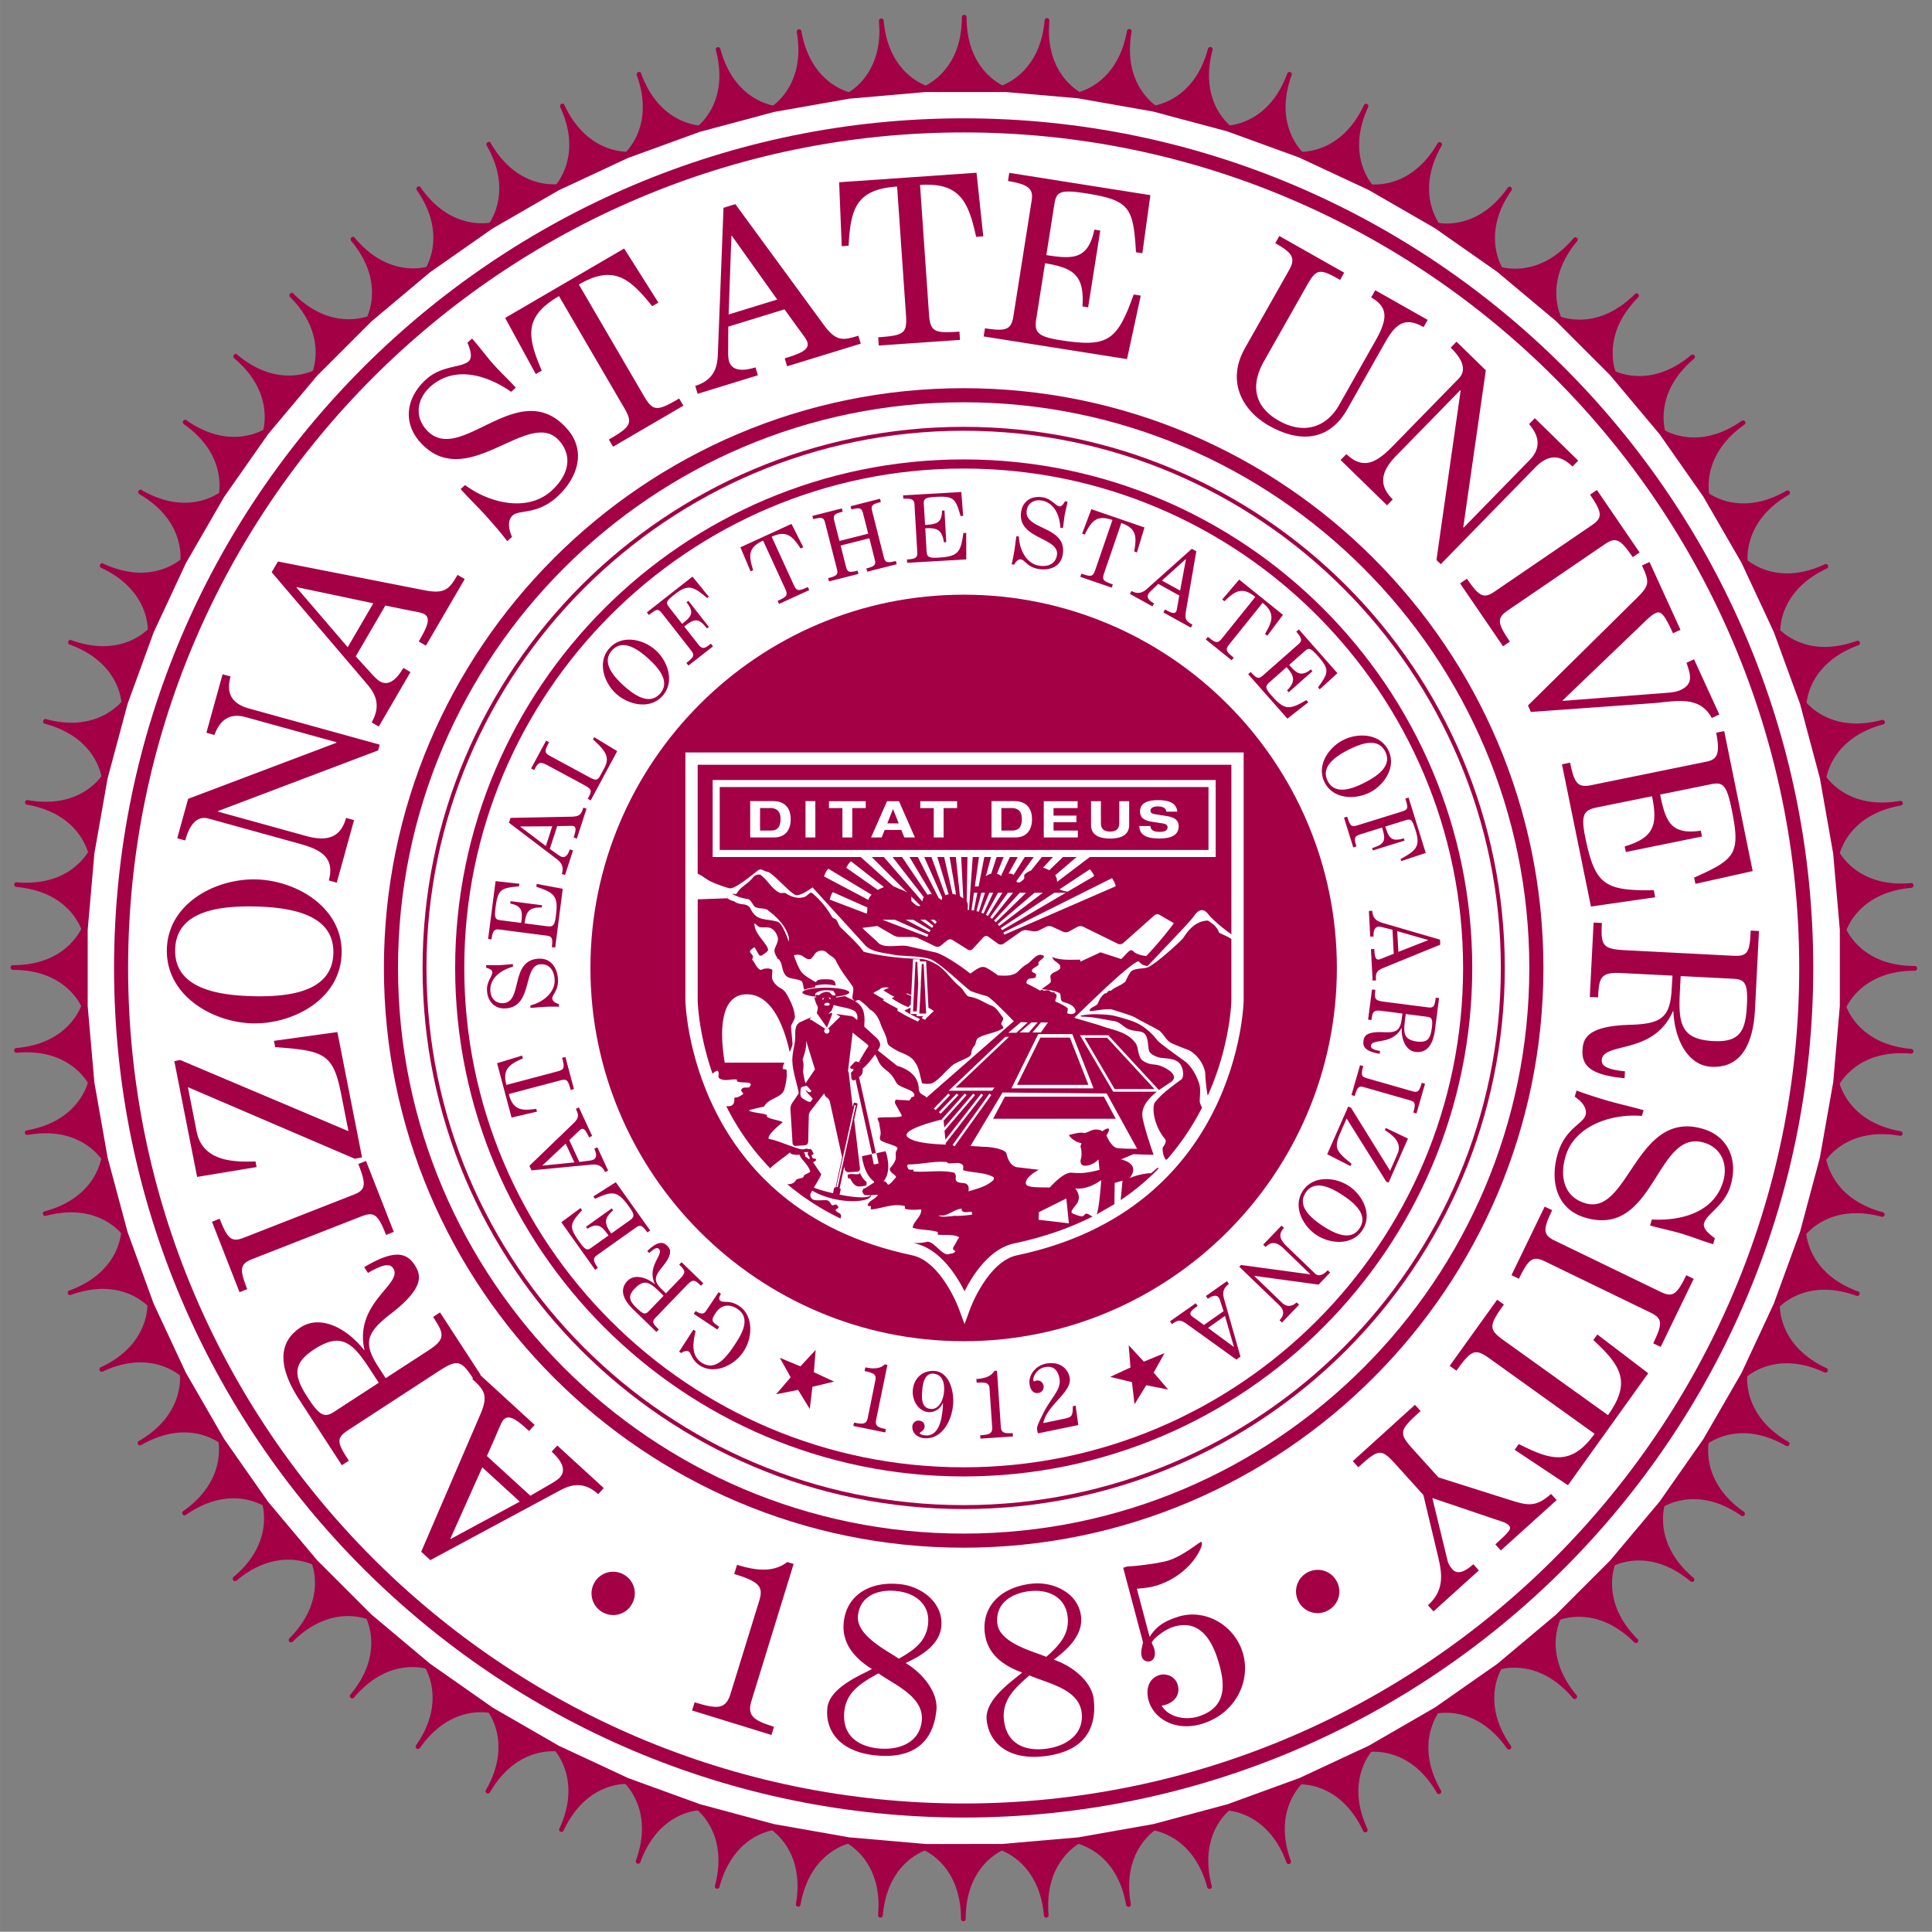 <svg xmlns="http://www.w3.org/2000/svg" height="227.97" width="228" viewBox="0 0 227.997 227.97"><rect x="0" y="0" width="227.997" height="227.97" fill="#808080" stroke="none"/><style><![CDATA[.B{fill:#a30046}.C{fill:#fff}]]></style><path d="M113.787 1.757c-.158 0-.278.125-.278.277 0 5.363-3.068 7.447-4.267 8.063-1.238-.501-4.493-2.306-4.958-7.666a.28.28 0 0 0-.3-.252c-.142.012-.255.135-.255.277v.025l.052 1.129c0 4.547-2.535 6.605-3.592 7.273-1.283-.392-4.68-1.906-5.618-7.206-.022-.148-.165-.249-.315-.221a.28.28 0 0 0-.233.272v.047a12.11 12.11 0 0 1 .195 2.117c0 3.866-2.055 5.859-2.985 6.564-1.305-.277-4.83-1.485-6.225-6.689-.037-.146-.187-.232-.338-.192-.12.031-.202.143-.202.265 0 .024 0 .047.007.072.293 1.099.42 2.091.42 2.984 0 3.346-1.673 5.211-2.445 5.907-1.328-.162-4.943-1.057-6.786-6.118-.05-.145-.115-.236-.259-.183a.25.25 0 0 0-.094.018c-.114.041-.184.146-.184.258 0 .033.009.066.019.095.51 1.409.709 2.661.709 3.754 0 2.803-1.287 4.556-1.951 5.279-1.331-.046-5.014-.62-7.292-5.506-.068-.135-.113-.221-.252-.157a.28.28 0 0 0-.115.024c-.1.047-.161.15-.161.252 0 .04.009.079.023.115.789 1.687 1.073 3.177 1.073 4.444 0 2.357-.975 3.956-1.519 4.667-1.329.069-5.05-.181-7.747-4.85-.076-.132-.106-.213-.237-.136-.046 0-.097.009-.14.037a.27.27 0 0 0-.137.237c0 .047.009.096.035.141 1.115 1.93 1.483 3.638 1.483 5.061 0 1.972-.709 3.377-1.138 4.05-1.32.185-5.048.256-8.139-4.156-.087-.124-.101-.206-.226-.116-.055 0-.109.015-.157.049-.078.055-.12.139-.12.226a.28.28 0 0 0 .052.16c1.496 2.136 1.948 4.061 1.948 5.613 0 1.636-.497 2.825-.819 3.438-1.302.3-5.002.687-8.458-3.432-.101-.119-.096-.2-.212-.1-.063 0-.127.02-.178.064-.068.055-.098.132-.098.211 0 .062.02.128.063.181 1.933 2.302 2.462 4.448 2.462 6.107 0 1.301-.319 2.263-.548 2.808-1.274.414-4.925 1.12-8.726-2.682-.107-.106-.089-.188-.198-.079-.071 0-.14.027-.194.079s-.082.127-.082.198.029.14.082.195c2.428 2.427 3.014 4.81 3.014 6.546 0 .973-.179 1.705-.327 2.167-1.23.522-4.807 1.552-8.927-1.909-.122-.097-.084-.182-.181-.065a.28.28 0 0 0-.214.1c-.044.052-.063.114-.063.178 0 .08.034.156.098.211 2.986 2.506 3.604 5.158 3.604 6.926 0 .67-.082 1.161-.164 1.52-1.178.626-4.653 1.965-9.065-1.122-.125-.085-.071-.175-.158-.05-.087 0-.176.041-.229.118-.032.049-.049.104-.049.158 0 .086.042.173.118.225 3.614 2.531 4.22 5.518 4.22 7.238 0 .355-.027.644-.058.877-1.117.727-4.466 2.365-9.13-.329-.131-.076-.061-.169-.139-.037-.095 0-.187.05-.237.139-.027.043-.038.089-.038.137 0 .097.048.189.14.242 4.322 2.497 4.862 5.908 4.862 7.453 0 .112-.009.178-.014.27-1.053.821-4.244 2.741-9.118.467-.141-.065-.055-.165-.116-.026-.107 0-.208.061-.255.16-.017.037-.025.077-.025.117 0 .104.061.204.158.252 4.848 2.26 5.455 5.911 5.509 7.267-.974.909-3.985 3.104-9.045 1.262-.146-.052-.044-.159-.097-.015-.112 0-.219.069-.259.181-.01.032-.015.062-.015.094 0 .114.07.219.182.261 5.038 1.832 5.948 5.424 6.116 6.766-.896.99-3.703 3.435-8.897 2.04-.149-.037-.034-.157-.073-.008a.28.28 0 0 0-.267.203c-.007.022-.01.052-.01.075 0 .12.082.233.204.27 5.184 1.387 6.402 4.89 6.684 6.202-.809 1.073-3.39 3.743-8.685 2.813-.029-.007-.041-.022-.053-.03 0 .008.004.008.001.023-.131 0-.249.097-.27.225-.005.015-.004.037-.004.052 0 .127.092.247.229.27 5.28.93 6.799 4.313 7.198 5.602-.707 1.125-3.048 4.02-8.411 3.555-.016 0-.017-.007-.027-.015-.14.015-.259.128-.271.263-.002.015-.003.022-.003.03 0 .143.111.263.256.278 5.345.465 7.152 3.705 7.658 4.95-.61 1.193-2.691 4.275-8.067 4.275-.156 0-.281.12-.281.278 0 .15.126.278.281.278 5.359 0 7.442 3.06 8.061 4.26-.502 1.245-2.307 4.493-7.666 4.965-.143.015-.255.135-.255.278 0 .007.006.015.006.022a.28.28 0 0 0 .296.255c5.342-.472 7.685 2.4 8.404 3.54-.39 1.275-1.899 4.68-7.2 5.618-.136.023-.233.135-.233.27 0 .015.004.03.004.045.029.15.172.255.321.225 5.286-.93 7.871 1.732 8.683 2.805-.281 1.313-1.495 4.822-6.686 6.218a.27.27 0 0 0-.207.262c0 .03.003.052.01.075.041.142.192.233.343.195 5.176-1.387 7.981 1.035 8.888 2.032-.164 1.328-1.063 4.935-6.121 6.78-.112.038-.179.142-.179.255 0 .03.003.06.016.097.051.143.211.218.352.165 5.047-1.837 8.055.338 9.04 1.252-.051 1.35-.646 5.018-5.508 7.283-.102.052-.161.15-.161.255 0 .037.01.075.029.113.063.142.229.202.368.135 4.864-2.273 8.047-.368 9.109.458l.014.285c0 1.545-.54 4.958-4.862 7.455a.27.27 0 0 0-.14.24c0 .045.012.09.039.135.076.135.245.18.377.105 4.652-2.685 7.993-1.065 9.121-.338a6.86 6.86 0 0 1 .059.893c0 1.725-.607 4.702-4.223 7.237-.073.045-.116.135-.116.225a.31.31 0 0 0 .047.157c.088.127.264.157.39.067 4.393-3.075 7.858-1.755 9.051-1.132a6.63 6.63 0 0 1 .169 1.538c0 1.77-.617 4.425-3.604 6.922-.065.06-.101.143-.101.218 0 .06.026.127.066.172.1.12.275.135.391.037 4.112-3.45 7.681-2.437 8.921-1.912a7.01 7.01 0 0 1 .332 2.183c0 1.732-.587 4.118-3.016 6.54a.3.3 0 0 0-.082.203c0 .067.029.142.082.195.106.105.283.105.391 0 3.791-3.795 7.43-3.105 8.716-2.685.23.54.554 1.507.554 2.82 0 1.657-.529 3.803-2.462 6.105-.044.052-.063.12-.063.18a.26.26 0 0 0 .096.21c.119.097.293.082.395-.03 3.445-4.11 7.131-3.735 8.446-3.435.323.608.824 1.8.824 3.442 0 1.553-.45 3.48-1.947 5.618-.036.053-.051.105-.051.157 0 .09.038.173.116.225a.28.28 0 0 0 .387-.06c3.081-4.402 6.792-4.35 8.124-4.162.428.667 1.147 2.077 1.147 4.065 0 1.417-.368 3.127-1.483 5.063-.027.045-.037.09-.037.135 0 .097.049.188.14.24a.28.28 0 0 0 .376-.098c2.69-4.665 6.4-4.92 7.736-4.853.544.705 1.523 2.31 1.523 4.673 0 1.268-.279 2.76-1.068 4.448-.017.037-.028.075-.028.12a.28.28 0 0 0 .161.247c.141.067.304.007.369-.135 2.274-4.875 5.942-5.46 7.28-5.505.659.705 1.962 2.46 1.962 5.295 0 1.088-.199 2.34-.711 3.75-.01.03-.016.06-.016.098 0 .112.068.218.184.255.143.052.301-.022.355-.157 1.83-5.048 5.43-5.955 6.765-6.12.772.683 2.452 2.55 2.452 5.91 0 .893-.12 1.89-.412 2.985-.008.03-.015.045-.015.075a.27.27 0 0 0 .21.263c.15.037.3-.045.337-.195 1.395-5.19 4.905-6.405 6.218-6.683.922.698 2.992 2.692 2.992 6.57 0 .653-.052 1.365-.187 2.115 0 .022-.008.038-.008.053 0 .135.097.247.233.27.15.03.292-.075.315-.225.938-5.28 4.312-6.802 5.603-7.2 1.05.66 3.608 2.715 3.608 7.282l-.052 1.132v.022c0 .143.112.263.255.278.15.015.285-.098.3-.255.465-5.347 3.705-7.155 4.95-7.657 1.192.607 4.275 2.685 4.275 8.07 0 .15.127.27.278.27a.27.27 0 0 0 .278-.27v-.007c0-5.363 3.068-7.448 4.268-8.062 1.245.51 4.493 2.317 4.965 7.673.007.15.142.262.292.247s.255-.135.255-.278v-.022c-.038-.39-.045-.772-.045-1.132 0-4.545 2.535-6.608 3.592-7.275 1.275.397 4.68 1.905 5.61 7.207.03.15.173.248.323.225a.28.28 0 0 0 .232-.27c0-.022 0-.037-.007-.052-.135-.757-.195-1.463-.195-2.115 0-3.87 2.07-5.865 2.993-6.57 1.305.278 4.83 1.493 6.218 6.69.045.15.195.24.345.195.12-.03.203-.142.203-.262 0-.022 0-.053-.007-.075-.292-1.095-.412-2.093-.412-2.985 0-3.345 1.665-5.212 2.438-5.91 1.327.165 4.942 1.065 6.787 6.12.045.142.21.218.352.165.113-.038.18-.142.18-.255 0-.037 0-.067-.015-.097-.518-1.41-.713-2.663-.713-3.757 0-2.805 1.29-4.553 1.958-5.28 1.328.045 5.01.623 7.29 5.505.067.142.232.202.368.135.105-.045.165-.15.165-.255 0-.037-.015-.075-.023-.112-.788-1.687-1.072-3.173-1.072-4.448 0-2.355.967-3.945 1.515-4.665 1.32-.067 5.048.18 7.748 4.853a.28.28 0 0 0 .375.097c.09-.053.143-.142.143-.24 0-.045-.015-.09-.037-.135-1.118-1.935-1.485-3.645-1.485-5.062 0-1.98.713-3.382 1.14-4.058 1.32-.18 5.047-.255 8.137 4.162.083.12.263.15.382.067.083-.052.12-.142.12-.232 0-.052-.015-.105-.045-.157-1.5-2.13-1.958-4.058-1.958-5.61a7.43 7.43 0 0 1 .825-3.442c1.305-.292 5.002-.683 8.46 3.435.097.12.27.135.39.03.067-.053.097-.127.097-.202 0-.067-.015-.127-.06-.18-1.935-2.31-2.468-4.455-2.468-6.112 0-1.305.323-2.265.548-2.812 1.282-.412 4.927-1.118 8.73 2.685.113.105.285.105.39 0 .053-.052.083-.127.083-.195 0-.075-.03-.142-.083-.195-2.43-2.43-3.015-4.815-3.015-6.547a6.93 6.93 0 0 1 .33-2.167c1.23-.525 4.808-1.552 8.933 1.905.12.097.292.083.39-.03.045-.052.06-.113.06-.18 0-.075-.03-.157-.098-.21-2.985-2.513-3.6-5.16-3.6-6.93 0-.675.083-1.163.165-1.523 1.177-.623 4.657-1.965 9.067 1.125.12.083.293.06.382-.075.038-.045.053-.097.053-.157 0-.083-.045-.172-.12-.225-3.615-2.528-4.223-5.512-4.223-7.238 0-.352.022-.645.06-.877 1.118-.727 4.462-2.37 9.127.33.135.075.3.03.382-.105.022-.045.038-.09.038-.135 0-.097-.053-.195-.142-.24-4.327-2.498-4.86-5.91-4.86-7.455 0-.112.007-.18.015-.278 1.058-.825 4.245-2.73 9.112-.458.143.068.308 0 .368-.135.022-.038.03-.083.03-.12 0-.105-.06-.203-.165-.248-4.853-2.265-5.452-5.925-5.505-7.275.983-.915 3.99-3.105 9.053-1.26.142.052.3-.023.353-.165.015-.03.015-.067.015-.097 0-.113-.067-.218-.18-.255-5.04-1.837-5.947-5.43-6.12-6.773.892-.99 3.705-3.435 8.902-2.04.15.038.3-.045.338-.195.007-.023.007-.045.007-.075 0-.12-.083-.232-.202-.262-5.183-1.388-6.405-4.898-6.683-6.21.803-1.072 3.39-3.743 8.685-2.812a.27.27 0 0 0 .322-.225v-.045c0-.127-.09-.248-.225-.27-5.28-.93-6.802-4.312-7.2-5.602.712-1.14 3.053-4.028 8.407-3.555.157.015.285-.105.3-.255v-.022c0-.143-.105-.263-.248-.278-5.347-.465-7.155-3.705-7.665-4.95.608-1.193 2.692-4.283 8.07-4.283a.27.27 0 0 0 .278-.27c0-.157-.12-.285-.278-.285-5.362 0-7.447-3.06-8.062-4.26.502-1.238 2.31-4.493 7.665-4.965.142-.015.255-.135.255-.278v-.023c-.015-.15-.135-.255-.278-.255h-.022c-5.347.472-7.687-2.408-8.407-3.547.39-1.275 1.905-4.672 7.208-5.61a.28.28 0 0 0 .225-.27c0-.015-.007-.03-.007-.052-.022-.128-.135-.225-.27-.225h-.045c-5.288.93-7.868-1.725-8.685-2.797.278-1.312 1.493-4.823 6.683-6.225a.27.27 0 0 0 .21-.263c0-.022 0-.045-.015-.067a.27.27 0 0 0-.263-.21c-.03 0-.053.008-.075.008-5.183 1.395-7.987-1.028-8.888-2.025.157-1.327 1.058-4.942 6.112-6.783.12-.043.188-.149.188-.261 0-.033-.007-.065-.015-.095-.045-.112-.15-.184-.263-.184-.038 0-.06.008-.097.017-5.04 1.839-8.048-.337-9.037-1.253.052-1.346.645-5.016 5.505-7.283.105-.047.165-.146.165-.251 0-.04-.015-.079-.03-.117-.045-.102-.143-.158-.248-.158-.045 0-.083.008-.12.024-4.868 2.27-8.048.366-9.113-.459l-.015-.283c0-1.546.54-4.954 4.868-7.453.09-.053.135-.146.135-.242 0-.045-.007-.091-.037-.136-.045-.09-.143-.139-.24-.139-.045-.002-.09.01-.135.035-4.657 2.69-7.995 1.064-9.12.335a5.71 5.71 0 0 1-.06-.889c0-1.724.607-4.709 4.215-7.238.083-.055.128-.14.128-.227 0-.055-.022-.111-.052-.16-.053-.078-.143-.117-.225-.117-.06-.001-.112.014-.165.048-4.395 3.078-7.86 1.76-9.053 1.131-.082-.359-.165-.85-.165-1.534 0-1.768.615-4.421 3.6-6.927.067-.055.097-.136.097-.215 0-.063-.022-.125-.06-.177-.053-.065-.135-.1-.218-.1a.26.26 0 0 0-.173.063c-4.11 3.451-7.68 2.442-8.925 1.919-.15-.46-.33-1.201-.33-2.185 0-1.735.585-4.117 3.015-6.547.053-.055.083-.123.083-.196a.29.29 0 0 0-.083-.197.3.3 0 0 0-.202-.08c-.067 0-.143.028-.187.08-3.795 3.793-7.44 3.101-8.722 2.689-.233-.544-.555-1.514-.555-2.825 0-1.658.532-3.804 2.468-6.108.037-.052.067-.115.067-.178 0-.079-.038-.159-.105-.214-.053-.041-.113-.064-.18-.064-.083-.001-.157.035-.21.1-3.45 4.109-7.132 3.737-8.453 3.438-.322-.61-.825-1.805-.825-3.452 0-1.552.45-3.477 1.95-5.615.03-.047.053-.103.053-.16 0-.088-.045-.172-.12-.227-.045-.032-.105-.05-.157-.05-.09.001-.173.043-.225.121-3.083 4.403-6.802 4.344-8.13 4.159-.428-.668-1.148-2.08-1.148-4.065 0-1.422.375-3.13 1.485-5.062a.3.3 0 0 0 .038-.137c0-.098-.045-.191-.142-.242-.038-.024-.09-.036-.135-.036-.097 0-.187.049-.24.137-2.685 4.659-6.398 4.922-7.74 4.853-.54-.708-1.523-2.312-1.523-4.677 0-1.271.285-2.757 1.073-4.443.015-.038.022-.08.022-.118a.28.28 0 0 0-.157-.25c-.037-.017-.083-.028-.12-.028-.105-.002-.203.058-.248.16-2.273 4.867-5.932 5.457-7.282 5.508-.653-.709-1.965-2.459-1.965-5.291 0-1.097.203-2.348.713-3.756.015-.031.015-.063.015-.094 0-.114-.067-.221-.18-.261a.28.28 0 0 0-.097-.018c-.112 0-.218.07-.255.182-1.838 5.043-5.437 5.953-6.773 6.122-.772-.686-2.46-2.552-2.46-5.92 0-.893.127-1.885.42-2.984.007-.023.007-.047.007-.072 0-.123-.083-.234-.203-.267-.15-.039-.3.047-.345.196-1.387 5.187-4.89 6.404-6.21 6.687-.915-.695-3-2.69-3-6.576a12.07 12.07 0 0 1 .195-2.115v-.05c0-.131-.09-.248-.225-.271-.15-.027-.292.075-.323.224-.93 5.285-4.312 6.804-5.602 7.201-1.05-.661-3.608-2.719-3.608-7.285l.052-1.126v-.025c0-.144-.113-.263-.255-.275-.15-.015-.285.099-.3.252-.472 5.403-3.773 7.193-4.995 7.68-1.222-.643-4.215-2.738-4.215-8.039a.28.28 0 0 0-.278-.277z" class="B"/><path d="M118.721 10.862l8.475.739 8.88 1.563 8.745 2.339 8.453 3.072 8.227 3.836 7.83 4.517 7.35 5.147 6.96 5.833 6.368 6.369 5.828 6.947 5.167 7.376 4.515 7.815 3.817 8.181 3.09 8.474 2.34 8.76 1.567 8.88.788 9.007v9.015l-.78 8.97-1.575 8.917-2.333 8.722-3.105 8.512-3.802 8.16-4.507 7.808-5.175 7.395-5.827 6.938-6.382 6.382-6.915 5.805-7.365 5.153-7.815 4.515-8.182 3.817-8.498 3.097-8.737 2.34-8.865 1.567-9.007.78-9 .007-9.038-.787-8.895-1.567-8.7-2.34-8.483-3.082-8.198-3.825-7.769-4.478-7.425-5.205-6.936-5.82-6.381-6.382-5.789-6.9-5.178-7.395-4.526-7.837-3.803-8.153-3.077-8.453-2.353-8.775-1.563-8.865-.79-9.022v-8.978l.79-9.037 1.557-8.843 2.362-8.805 3.071-8.432 3.83-8.213 4.478-7.756 5.2-7.427 5.774-6.884 6.412-6.412 6.926-5.811 7.365-5.156 7.827-4.52 8.159-3.808 8.477-3.086 8.798-2.356 8.835-1.558 9-.786h9.51z" class="C"/><path d="M113.719 13.964c-55.282 0-100.26 44.98-100.26 100.26-.001 55.29 44.977 100.268 100.26 100.268 55.29 0 100.267-44.978 100.267-100.268 0-55.281-44.977-100.26-100.267-100.26z" class="B"/><path d="M113.719 15.628c54.375 0 98.61 44.234 98.61 98.595 0 54.375-44.235 98.61-98.61 98.61-54.364 0-98.602-44.235-98.602-98.61.003-54.363 44.239-98.595 98.602-98.595z" class="C"/><path d="M113.719 45.812c-37.72 0-68.415 30.692-68.415 68.412 0 37.732 30.694 68.423 68.415 68.423 37.733 0 68.422-30.69 68.422-68.423 0-37.72-30.69-68.412-68.422-68.412z" class="B"/><path d="M113.719 47.474c36.818 0 66.758 29.948 66.758 66.751 0 36.81-29.94 66.758-66.757 66.758-36.802 0-66.751-29.948-66.751-66.757 0-36.802 29.948-66.751 66.751-66.751z" class="C"/><path d="M113.719 50.372c-35.205 0-63.853 28.647-63.853 63.852 0 35.213 28.649 63.863 63.854 63.863 35.213 0 63.863-28.65 63.863-63.863 0-35.205-28.65-63.852-63.863-63.852z" class="B"/><path d="M113.719 50.834c34.958 0 63.398 28.441 63.398 63.391 0 34.958-28.44 63.398-63.398 63.398-34.95 0-63.391-28.44-63.391-63.398 0-34.95 28.441-63.391 63.391-63.391z" class="C"/><path d="M113.719 54.216c-33.09 0-60.007 26.926-60.007 60.008 0 33.098 26.924 60.015 60.007 60.015 33.098 0 60.023-26.917 60.023-60.015 0-33.082-26.925-60.008-60.023-60.008z" class="B"/><path d="M113.719 55.295c32.498 0 58.943 26.44 58.943 58.93 0 32.505-26.445 58.935-58.943 58.935s-58.93-26.43-58.93-58.935c0-32.49 26.433-58.93 58.93-58.93z" class="C"/><path d="M113.726 70.18c24.285 0 44.04 19.76 44.04 44.045 0 24.292-19.755 44.055-44.04 44.055-24.292 0-44.05-19.762-44.05-44.055 0-24.285 19.758-44.044 44.051-44.044z" class="B"/><path d="M80.884 88.802v29.272c.008.248.547 24.555 26.76 30.067 3.427.728 5.483 6.218 5.498 6.27l.683 1.852.683-1.852c.015-.053 2.07-5.543 5.505-6.27 26.205-5.512 26.753-29.82 26.753-30.06v-29.28h-65.88z" class="C"/><path d="M82.332 90.249h62.985v20.018c-.787-.562-2.16-1.65-2.738-2.392-.72-.915-1.328-.308-1.732.308-.12.172-.608.72-1.245 1.41l-4.163 4.403s-.615 0-1.02-.51c-.225-.278-2.43 1.672-4.403 3.518l-3.142 3.007-.06.022c0 .06.015.097.09.12l2.828.833c1.567.6 3.188.69 4.252 2.078.285.36.285.9.42 1.328.105.315.195.615.48.795 1.042.66 1.29.225 2.392.735 0 0 2.235.983.773 1.86l-1.282.855-5.978-6.465h-3.337l3.915 6.66h5.16c-2.047 1.635-1.778 2.73-1.597 3.51.255 1.11.765 2.663 1.208 3.945l-2.392-.075-1.463.615c0 .007 2.385.427 1.035 2.197 1.387-.578 2.542-.578 2.542-.578l.788-.675.052.157c-1.342 1.373-2.827 2.602-4.447 3.697l.217-2.295-.922.27-.037 2.505.03-.015-2.137 1.23c.323-.585.555-4.065.555-4.065s-1.5 1.2-3.083.99c0 0 .915.945.105 1.942-.817.998-.66.945.3 1.275.975.33.48-.6 1.328-.075.165.097.262.15.337.172-2.76 1.395-5.835 2.453-9.232 3.172-2.94.615-4.92 3.735-5.888 5.655-.967-1.92-2.948-5.04-5.888-5.655-.045-.015-.09-.023-.135-.038.547.015 1.072-.022 1.56-.135.817-.195 1.852 1.748 2.67 1.44.105-.105.203 0 .413-.105.817-.405-.352-.15.157-.87.203-.3.308-.607.608-1.012-.81-.413-1.627-.203-2.542-.308v-.308c-.922-.307-2.04-.203-2.963-.51.105-.818 1.02-1.222 1.02-2.145-.607 0-1.32.105-1.935-.097v-.308c-1.433-.382-2.692.308-4.02.39-.007-.127 0-.262 0-.39-.135.03-.375-.037-.375-.105.105-.45.623-.623.968-.937.067-.105.203-.135.24-.27-.27-.023-.547.007-.825.023v.09c-.12.54-2.032.855-4.215.39-1.095-.233-2.055-.623-2.715-1.02l-.172.3c-.142.345.067.728.412.803.487.097.975 0 1.455.03.352.038.45.382.66.623l.45-.127c.045.023.345.27.278.405-.105.105-.382.142-.307.315.135.24.547.277.623.555.022.127-.023.255-.053.39a29.61 29.61 0 0 1-6.3-4.058c.285.038.547-.045.75-.157.135-.075.21-.203.278-.3.203-.315.953-.105.953-.578.233-.172.51-.248.742-.413-.068-.442-.608-1.087-.645-1.125-.375-.442-.398-.412-.638-.922-.135.097-1.17.03-1.102-.278-.068.172-2.205 1.627-2.31 1.898 0 .007.052.075.068.105-2.1-2.138-3.87-4.613-5.288-7.433.593.06 1.02-.067.953-.998.412 0 .72-.203 1.02-.405.105-.21-.278-.33-.203-.517.21-.51.915-.097 1.02-.405.51-.713-1.02-.308-1.53-.615v-.203c-.713-.097-1.53.307-2.138-.203-.105-.097.097-.608-.112-.818-.143-.045-.405.12-.623.345-1.68-4.815-1.755-8.61-1.755-8.655v-11.933l3.51-.127.075-.353c-.015.15-.03.285-.075.353.48.36.727.315.727.315.915.713 1.567.03 2.07 1.05.69 1.365 1.83 1.02 3.105 1.403.457.142.907 1.177 1.35 2.363.015-.278.015-.555-.097-.818-.383-1.147-1.312-2.078-2.31-2.842-.383-.39-1.073-.158-1.613-.465-.307-.308-.457-.847-.847-.922a4.71 4.71 0 0 1-1.845-.615c.233 0 .532.075.532 0 .54-.922 1.388-1.155 2.003-2.002.233-.232.698-.382.93-.15.765.615 1.23 1.537 2.07 1.995.233.158.54 0 .772.083.69.458 1.463.69 2.235.458.307-.075.69-.69.922-.458.922.772 1.687 1.688 2.31 2.767.075.157.3.233.472.315.218.225.292.615.525.915.998 1.005 1.995 1.845 2.767 2.925 2.153.54 4.388.772 6.615.847.623 0 1.237.232 1.778.54 1.23.615 1.845 1.845 3 2.767.458.39.69 1.155 1.147 1.155 1.005.158 1.778.773 2.618 1.08.54.232.847.84 1.23 1.305.233.307-.15.54-.15.847.075.15.308.382.233.465-.922.615-2.002.615-2.925 1.147-.382.233-.233.772-.54 1.005a1.51 1.51 0 0 0-.307.922c-.075.075-.158.233-.158.233-.84.54-1.763.69-2.385 1.38-.615.54-1.148 1.237-1.845 1.695-.308.232-.84.232-1.305.157-.15 0-.158-.157-.158-.233-.233-.772-.307-1.62-.765-2.235-.308-.54-.847-.84-1.388-1.072-.615-.233-1.155-.54-1.687-.93-.158-.15-.233-.382-.233-.533-.157-.847-.623-1.462-.847-2.235-.233-.54-.465-.998-1.005-1.387-.308-.15-.458-.458-.69-.615-.233-.225-.54-.458-.773-.615-.142 0-.225.007-.465.157 1.245.713 1.125 1.913 1.073 2.985l1.282 1.177s.802.593.54 1.215c-.03.09-.112.233-.225.413l2.295 1.83s2.483.555 2.542 2.685c.023.788.84.75.893 1.073l10.32-9.03s-2.752-2.858-3.158-2.955c-.382-.097-1.312-.375-1.853-.578-.51-.203-3.66-3.398-4.882-3.803-1.222-.412-3.262-.307-4.282-.51-1.012-.21-2.648-.308-3.36-1.125l-6.218-6.825s-1.328 1.013-1.935.915c-.615-.105-2.76-2.655-3.367-2.752-.615-.105-.713-.51-1.222-.105-.51.413-2.76 2.25-3.27 2.04-.008 0-.023.007-.03.007-.068-.015-1.8-.525-2.55-1.005-.615-.398-.87-.608-1.177-.698V90.249z" class="B"/><path d="M84.102 92.049v9.09h17.468l3.87 3.472c.052.015.105.023.158.045.48.24 1.02.397 1.47.675l-4.192-4.192h1.425l4.552 5.25c.023-.165.045-.337.142-.472l.03-.03-3.69-4.748h1.118l3.007 4.455c.158-.06.323-.083.502-.06l-2.632-4.395h.983l2.453 4.83a2.05 2.05 0 0 0 .405.255.33.33 0 0 1 .03-.27l-2.13-4.815h.847l1.65 4.515.165-.067c.068-.023.142-.03.217-.045l-1.335-4.403h.802l.998 4.373c.143.007.278.03.413.06l-.765-4.433h.735l.488 4.627c.03.015.06.022.083.045.105.083.203.15.308.218l-.248-4.89h.743l-.09 5.235a1.14 1.14 0 0 1 .112.255c.053.262 0 .487 0 .75.053 0 .097.007.15.015l.45-6.255h.735l-.487 3.48c.142-.015.292 0 .443 0l.675-3.48h.788l-.608 2.28.15-.113a1.38 1.38 0 0 1 .48-.195l.645-1.972h.825l-.795 1.988a.27.27 0 0 1 .083.015c.142.06.315.127.39.262l1.057-2.265h.93l-1.087 1.965c.015 0 .015-.007.022-.007.217-.03.405.03.578.15l1.313-2.108h1.058l-2.047 2.843c.03.06.067.113.135.142.285.127.533-.203.735-.368.127-.12 0-.375.083-.533.217-.232.495-.375.788-.502l1.275-1.583h1.297l-1.17 1.267a1.57 1.57 0 0 1 .158.038 3.61 3.61 0 0 1 .578.263l1.62-1.568h1.613l-2.528 2.153c.165.24.21.502.225.78l3.855-2.932h14.858v-9.09H84.102z" class="C"/><path d="M84.934 92.882v7.424h57.682v-7.424H84.934z" class="B"/><path d="M136.66 94.427c-1.343 0-2.123.391-2.123 1.343 0 .877.719 1.102 1.462 1.214l1.058.166c.465.067.728.158.728.488 0 .375-.368.532-.916.532-.502 0-1.087-.097-1.102-.69h-1.312c.015 1.343 1.372 1.471 2.414 1.471 1.688 0 2.228-.637 2.228-1.44 0-.78-.592-1.072-1.38-1.2l-1.455-.233c-.3-.045-.495-.173-.495-.406 0-.293.314-.502.801-.502.465 0 .999.06 1.074.615h1.289c-.083-1.207-1.387-1.358-2.272-1.358zm-48.128.113v4.291h2.776c1.343 0 2.002-.847 2.002-2.137s-.638-2.153-2.108-2.153h-2.67zm6.526 0v4.291h1.162v-4.291h-1.162zm21.953 0v4.291h2.774c1.342 0 2.002-.847 2.002-2.137s-.638-2.153-2.108-2.153h-2.669zm-19.185.008v.817h1.589v3.466h1.163v-3.466h1.589v-.817h-4.342zm6.855 0l-1.884 4.283h1.252l.353-.885h1.964l.353.885h1.252l-1.882-4.283h-1.409zm3.921 0v.817h1.591v3.466h1.162v-3.466h1.591v-.817h-4.343zm14.573 0v4.283h4.021v-.817h-2.865v-.983h2.7v-.779h-2.7v-.886h2.842v-.817h-3.998zm5.58 0v2.745c0 .487.052 1.666 2.25 1.666 2.19 0 2.25-1.178 2.25-1.666v-2.745h-1.169v2.461c0 .42-.016 1.125-1.081 1.125-1.072 0-1.087-.705-1.087-1.125v-2.461h-1.163zm-39.059.81h1.185c.892 0 1.23.496 1.23 1.291 0 .907-.345 1.365-1.118 1.365h-1.298v-2.656zm28.477 0h1.185c.892 0 1.23.496 1.23 1.291 0 .907-.353 1.365-1.125 1.365h-1.291v-2.656zm-12.787.113l.675 1.702h-1.351l.675-1.702zm-4.942 6.18c-.232.083-.577.757-.577.757l3.727 2.618c.233-.135.473-.247.721-.337l-3.87-3.038zm-2.678.877c-.24.113-.524.899-.524.899l5.241 2.776c.052-.18.136-.352.271-.51.03-.045.074-.068.104-.105l-5.092-3.06zm30.854.053l-3.584 2.37c.285.158.622.224.959.277l3.105-1.822c.015-.248-.48-.825-.48-.825zm2.61 1.05l-12.832 6.419c.045.083.083.172.12.255l13.132-5.707c.045-.263-.42-.967-.42-.967zm-32.932 1.657c-.202.127-.375.877-.375.877l4.327 1.651c.022-.015.045-.03.06-.045.038-.218.045-.45.053-.675l-4.065-1.808zm16.635.067l-.286 2.063c.097.007.188.023.286.038l.404-2.101h-.404zm.877 0l-.577 2.175.188.038c.03.007.059.022.089.029l.728-2.243h-.428zm.938 0l-.945 2.348.262.113 1.14-2.461h-.457zm1.027 0l-1.433 2.596c.09.045.165.097.248.142l1.704-2.738h-.519zm1.17 0l-2.099 2.911.231.171 2.476-3.082h-.608zm1.403 0l-3.031 3.286.202.195 3.57-3.48h-.741zm1.739 0l-4.356 3.713c.068.067.12.142.18.217l5.152-3.93h-.976zm2.341 0l-6.33 4.185c.052.075.097.158.149.24l7.529-4.425h-1.349zm-16.882.45c.03.21-.06.466.075.601.278.217.6.653.983.488.007 0 .014 0 .022-.007l-1.08-1.081zm28.972 2.093c-.105.007-.209.053-.284.12l-3.683 3.277c-.15.135-.42.173-.608.091l-4.125-2.026c-.187-.09-.481-.083-.661.015l-1.034.563c-.172.097-.473.113-.653.023l-1.32-.608a.89.89 0 0 0-.667.007l-.87.435c-.18.09-.495.135-.69.105l-.757-.127c-.195-.037-.496.03-.661.142l-2.101 1.471c-.165.113-.434.113-.599 0l-1.185-.855c-.165-.113-.413-.09-.548.06l-1.289 1.402a.46.46 0 0 1-.555.083l-1.831-1.156a.55.55 0 0 0-.592.038l-.81.659c-.158.127-.435.157-.615.067l-1.988-.952c-.18-.09-.495-.157-.697-.157h-1.56a1.55 1.55 0 0 1-.683-.187l-1.919-1.11-1.771.226c.48.517 1.612 1.455 1.822 1.695.712.818 2.491.247 3.511.45l3.33.757c.84.217 2.692 1.388 4.072 2.483.007 0 .023-.016.038-.016.547-.345 1.177-.967 1.792-.69.532.262.998.6 1.463.93.765.038 1.515.105 2.197-.322.413-.405.824-.817 1.229-1.02.615-.412 1.133-1.336 1.846-1.028.412.202-.202.414-.51.826v.299c-.203.202-.511.309-.721.519-.3.51.616.307.413.825 0 .3-.51.203-.825.3-.315.135-.353.561-.173.606.33.142.944.473 1.522.803.03-.045.083-.082.12-.127l.322.113c.203 0 .413-.105.615 0 .202.202.405.202.615.202 0 .105.105.209.202.209.203.308-.308.818 0 .923.51.203.923.413 1.336.721.105.203-.105.615 0 .615.307.203 1.124.104.921-.413-.203-.51-.72-.72-1.44-.923-.405-.105-.202-.922-.404-1.027-.577-.33-1.358-.398-2.115-.473.3-.277.765-.532 1.05-.817.098-.21-.105-.615 0-.817.203-.413.817-.412 1.125-.825v-.308c-.203-.412-.818-.509-.923-1.027 1.028.412 2.153.306 3.286.306 0 .067-.001.158.022.233l2.37-1.102 2.452.794c.84-.81 1.05-1.289 1.433-.907.465.465 1.522.555 1.522.555s1.762-1.837 3.255-3.877l-1.709-.998a.54.54 0 0 0-.308-.053zm-32.378.645l5.295 2.017.113-.27-3.945-1.748h-1.463zm2.752 0l2.791 1.471a2.09 2.09 0 0 1 .135-.255l-2.039-1.216h-.886zm1.726 0l1.373.952.166-.231-.93-.721h-.608zm1.192 0l.548.488.195-.209-.286-.278h-.457zm.908 0l.059.06c.023-.015.046-.045.069-.06h-.127zm-21.698.442c.037 1.14 1.012 1.868 1.529 2.798.068.142.136.382.031.45-.173.21-.421.316-.661.526a.44.44 0 0 1-.277 0c-.24-.278-.345-.593-.555-.901-.03-.038-.099-.074-.136-.037-.21.172-.554.382-.412.584.135.21.375.352.308.592-.03.105-.105.211-.067.278.345.383.45.862.863 1.14.18.105.315-.03.45-.067.345-.075.734-.105 1.042.105.037.413-.135.9.067 1.245.21.412.555.728.938.938.652.308.863 1.072 1.208 1.657l.209.555c.142.345.203.728.248 1.11.067.277-.487.968-.457 1.245l.173 1.904c.023.232-.136.623-.331 1.036-.69-3.15-2.16-6.803-5.055-6.803-3.292 0-3.171 4.725-2.609 8.063h7.042c-.203.45-.3.787-.053.787.105-.037.316.031.316.136.067.765-.068 1.492-.278 2.257-.278.968-1.905 1.034-2.355 1.972-.037.068-1.836.413-1.799.48.172.315 2.286.344 2.114.659-.172.345 2.145.593 1.8.795-.525.412-1.905 1.597-1.56 1.942.592-.038 3.39 1.245 3.983 1.207.105 0 .21-.037.315-.067.165-.038.345.068.48.031.3-.045.353.382.495.57l-.286.202c.067.097.104.173.149.286.09.097.511.022.406.262-.023.06-.224.188-.337.248l.945 1.387c.045.09-.473.968-.855 1.598.6.24 1.38.457 2.257.659l.12-.577c.022-.075.098-.12.173-.105h.015l.765-3.562-1.44-6.539c-.045-.203-.202-.427-.344-.502-.15-.075-.294-.3-.331-.502l-1.537 1.979a1.04 1.04 0 0 0-.278.615l-.075 3.135a.42.42 0 0 1-.382.398l-1.072.082c-.203.015-.375-.134-.39-.337l-.248-4.014c-.015-.203.068-.501.18-.674l.794-1.17c-.015-.053-.015-.113-.015-.166-.255-1.29-.705-2.474-.735-3.727-.023-1.028.391-2.01.338-3.045 0-.3 0-.66.142-1.012a1 1 0 0 1 .457-.473l1.245-.562-.022.083-.127.089.097.06-.022.12.105-.067 1.68 1.072c-.082.06-.136.143-.136.248 0 .173.143.315.308.315.173 0 .315-.142.315-.315 0-.12-.074-.217-.171-.27l1.44-1.411-.495-.322 1.56.226a1.03 1.03 0 0 1 .623.217l.308.277c.053-.255.104-.509-.144-.907-.292-.48-1.973-.63-2.618-.877l-.224.63-.338.344c-.127.128.211-.006.338-.059.015.03.037.052.029.089-.007.015-.014.037-.037.067l.051.022-.621 1.576-1.163-1.666-.038.029c.045-.315.218-.705.06-.952-.172-.27-.292-.69-.337-.983l.217.031.009-.098c-1.125-.112-1.644-.337-1.644-.51 0-.262 1.141-.555 2.769-.555s2.767.293 2.767.555c0 .165-.495.39-1.567.502l.007.098c.202-.023.623-.075.998-.173l1.169.563c-.052-.067-.119-.173-.217-.173-.083-.54.232-1.154 0-1.537-.698-1.005-1.462-1.929-2.002-3.083-.232-.382-.69-.539-.998-.847-.233-.3-.772-.383-1.154-.151-.315.15-.466.616-.773.848-.457.15-.765-.232-1.08-.39-.24-.12-.623-.136-.93-.031.33.907.66 1.71.983 2.063.293.33.9.713 1.627 1.11.127-.292.45-.344 1.125-.344.96 0 1.177.127 1.192.757-1.358-.345-2.385 0-2.385 0l-.053.209c-.517.06-.982.149-1.26.277-.12-.36-.143-.944-.346-1.049-.765-.375-1.559-.136-1.972-.826-.345-.555-.247-1.289-.69-1.731-.037-.037-.114-.037-.144-.075-.172-.382-.488-.788-.308-1.208.165-.45.48-.9.308-1.387-.105-.345-.308-.689-.623-.899-.45-.345-1.004-.098-1.522-.24-.21-.067-.352-.346-.592-.413zm18.725 4.216l-.209 4.245c-.172-.09-.346-.166-.526-.218a.79.79 0 0 1-.082.067c.21.052.406.15.601.262l-.053 1.014c-.127.105-.241.202-.278.284-.233-.105-.615-.179-1.95-1.034.007-.038.142-.105.315-.18-.292-.142-.69-.367-1.298-.757.007-.053.406-.211.646-.331-.315-.06-.638-.044-.983.098-.007.105-.84.45-.855.548a17.74 17.74 0 0 0 1.26.734c-.075.045-.135.09-.135.113.555.36 1.126.668 1.726.968l-.022.255c.765.495 1.551.884 2.436 1.289.037-.083.128-.186.233-.299-.66-.308-1.245-.608-1.83-.983.007-.06.487-.248.719-.36l-.037.75h.757l-.015.248h.779l-.173.248.413.195c.052-.127.21-.277.375-.442h.06v-.053l.577-.555a3.33 3.33 0 0 0-.63-.375l-.27-5.474h-.735l-.007-.255h-.81zm.293.308h.217l.105 2.52-.12 2.483-.053.847h-.442l.293-5.849zm.743.255h.224l.293 5.849h-.81c.007-.045.03-.608.045-.81l.142-2.64-.007-.149.113-2.25zm-11.377 3.104c-.323.007-.637.061-.945.218-.195.075-.315.232-.233.464.037-.038.075-.119.113-.157.075 0 .233.074.308.037.352-.27.734-.457 1.154-.344.195.038.233.232.428.344.112.082.224.038.344.038.038-.15-.044-.27-.149-.382 0-.038-.083-.083-.045-.151-.322-.045-.652-.082-.974-.067zm.322.803l.157.082c-.038.015 0 .106 0 .151h.151c.038-.075-.076-.196-.151-.158-.045-.075-.082-.075-.157-.075zm-.382.045c-.083 0-.121 0-.158.075l.158-.075zm-.158.075c-.075-.03-.187.083-.149.158h.149c0-.038.037-.136 0-.158zm.555.555c-.09-.015-.195 0-.293.015-.09.03-.119.12-.217.188.03.03.06.06.075.06l.015.038c.203.06.413.007.623.007-.06-.022-.097-.083-.149-.105h.127c-.015-.128-.09-.18-.18-.202zm22.74 2.272l-1.485 1.26h.952l1.334-1.222-.801-.038zm1.229.038l-1.38 1.185h1.088l1.034-1.185h-.743zm1.132 0l-.998 1.185h.99l.833-1.17-.826-.015zm-22.22 1.192l-.548 4.545a.64.64 0 0 1 .083.195l.472 4.072.091-.413c.015-.075.089-.128.164-.113l.188.038c.083.015.135.098.12.173l-.39 1.784.683 5.76c.023.203-.12.376-.322.384l-1.028.06a.46.46 0 0 1-.45-.338l-.06-.3-.539 2.536.007.007c.075.015.126.09.111.173l-.127.57c1.852.367 3.368.465 3.683.06a2.89 2.89 0 0 1-.719-.023c-.172-.038-.316-.486-.278-.486.075-.067.076-.21.144-.248.307-.068.99-.608 1.245-.728-.023-.06-.015-.097 0-.127-1.23-.855-1.433-2.978-1.433-2.978l1.147-.248.24 1.148c.007.023.03.075.045.067l.51-.105c.015-.007.015-.06.015-.075l-.248-1.147 1.08-.233s.841 2.272-.231 3.517c.09.03.18.068.262.113.135.105.21.345.308.315.383-.18.592-.593.907-.87-.143-.383-.592-.45-.727-.825 0-.075-.038-.18 0-.248.277-.308.517-.622.652-1.005.075-.278.001-.585.038-.863.037-.21.269-.42.171-.555-.172-.277-1.837-.623-2.01-.93-.068-.105-.038-.285 0-.45.135-.487-.068-.9-.105-1.395 0-.24-.209-.451-.209-.721.525-.172 2.326.001 2.843-.209v-.135l-.766-1.358a.67.67 0 0 1 0-.344c.03-.045.053-.105.098-.127.428.075.953.029 1.365.097.27.068.344-.18.479-.39 0-.03.143-.031.211-.031.067-.038.104-.134.104-.209 0-.69-1.769-.825-2.114-1.455-.45-.795-.518-.931-1.245-1.523-.975-.765-.788-1.11-1.276-1.815-.442.622-1.034 1.358-1.462 1.651.03.33.007.667-.233.839l.067-.037-.255.224 1.98 8.947-.457.098-1.942-8.752c-.667.353-.427-.547-.562-.757.105-.165.217-.256.322-.346l-.045-.195c-.15.052-.292.037-.375-.187.12-.097.623-.75.743-.668a1.45 1.45 0 0 0 .308.091c.015-.03.839-1.53 1.147-1.882l-.12-.195-1.68-1.343-.075-.082zm21.899.188l-3.164 6.404h9.698l-2.512-6.404h-4.021zm-3.877.322l-6.69 6.36h5.137l.264-.368h-4.591l6.308-5.993h-.428zm4.132.091h3.48l2.19 5.58h-8.422l2.752-5.58zm-27.652.352c.022.532.046.938-.412 2.25.12.42.142.578.067 1.276-.015.157.007.3.037.45l.113.599c.022.15.075.293.127.428.008.015.008.023.008.038l1.11-1.644-1.05-3.397zm6.248 2.558a.77.77 0 0 1 .278.105c-.06-.075-.151-.128-.278-.105zm-.262.413l-.022.022.007.015c0-.007.007-.022.015-.037zm-6 2.37c-.232.105-.608.059-.608.359-.045.382-.158.96.262 1.132l-.164-.089c1.23.833 1.02.427 1.313.127-.233-.345-.728-.674-.855-1.087-.023-.037.525.63.69.127-.105-.083-.532-.637-.637-.57zm23.198.787l-3.781 6.308 1.509.098c1.02 0 2.646.307 2.744.817.105.51.451 1.492 1.269 1.597l2.542.3s-1.627.817-1.529 1.635c.068.517 1.62.42 2.82.457.697-.765 1.807-1.815 2.587-1.748 1.035.083 1.561.098 3.286-.33l-.127-1.238s-.638.743-1.605.743c-.465 0-.592-.435-.457-.817.127-.382.044-1.222-.031-1.327s.105-.51.105-.51c-1.073-.202-1.5-.968-1.5-.968s1.35-.382 1.68-.255.855-.345 1.373-.382c.667-.052.892.202.892.202s.383-.33.668-.33c.278 0 .022.51-.18.817 0 0 .511 1.298 1.223 1.478.307.075 1.319.089 2.399.097l-3.593-6.532-12.292-.113zm-6.397.12l-1.704 1.77.204.188 1.702-1.762-.202-.195zm.981.007l-2.092 2.19.202.195 2.093-2.197-.204-.187zm.961 0l-2.692 3.007.051.038c-.345.083-5.001 1.192-4.116 2.077.51.51 1.957.735 3.27.832l.592.038.661.029-.022-.171 4.417-5.67-.217-.173-4.23 5.438-.105-1.05 3.593-4.207-.209-.18-3.413 4.005-.082-.839.015.015 2.7-3.007-.209-.18zm2.909.007l-4.342 6.053.224.166 4.343-6.053-.226-.166zm1.822.36h11.693l1.389 2.603h-14.468l1.387-2.603zm-17.744.99l-2.139 9.644.158.038 2.137-9.646-.157-.037zm-5.956 5.55c.052.188.187.323.142.555.232 0 .412.411.502.231.142-.232-.412-.464-.135-.787h-.51zm16.282 1.14c-1.312-.015-2.58.308-3.863.308-.413 0-.202.345-.135.488.068.203.413.135.623.135v.209c1.59.135 3.113-.21 4.778.135.143.067.142.211.209.278.068.277-.068.555.067.697.345.413 1.11.068 1.38.548.142.21.075.487.075.697 1.042-.345 2.146-.555 2.978-1.387v-.278c-1.11-.622-2.423-.487-3.601-.832-.067 0 .068-.548-.067-.623-.42-.412-1.11-.135-1.74-.202-.068 0-.067-.144-.135-.144l-.57-.029zm-9.719 1.26c.203.405.405.81.757 1.065.157.157 0 .307.053.464-.405.097-.916.203-1.223.045-.3-.15-.509-.51-.712-.863-.045 0-.203.001-.248-.051-.052-.15-.052-.406 0-.406.398-.15.862 0 1.267-.053.105 0 .105-.202.105-.202zm24.39 3.067l-3.24 1.62-.029.855v.044l3.57.42-.3-2.94zm-12.353 1.2c-.817.105-1.327.615-2.137.817h-.615c.615.3 1.327.001 1.942.098l-.412-.098c.817.097 1.635.001 2.445-.104v-.308c-.405-.097-.916.209-1.223-.204v-.202z" class="C"/><path d="M115.24 20.385l-16.214 1.124.308 7.546.81-.059c.232-4.451.953-6.651 5.723-6.981l1.049 15.166c.15 2.167-.239 2.411-3.277 2.622l.067.974 9.584-.664-.067-.976c-3.03.208-3.449.019-3.599-2.146l-1.05-15.164c4.762-.33 5.715 2.052 6.623 6.124l.839-.059-.795-7.507zm3.863.013l-.149.967c2.678.422 2.984 1.077 2.789 2.335l-2.159 13.672c-.255 1.581-.961 1.747-3.346 1.368l-.157.965L133 42.377l1.62-7.491-.832-.133c-1.958 5.462-3 6.288-8.707 5.385-2.76-.435-3.031-1.001-2.783-2.555l1.028-6.514c3.435.543 4.657 1.478 4.417 5.092l.668.108 1.433-9.061-.697-.11c-.75 3.535-2.505 3.505-5.67 3.006l.945-5.98c.232-1.448.585-1.805 3.705-1.312 5.25.83 5.603 1.683 5.933 6.955l.75.12.945-6.857-16.649-2.631zm-32.325 3.694l-1.395.431-.668 17.24c-.052 1.21-.209 3.02-2.669 3.775l.284.936 7.11-2.186-.286-.933c-1.012.311-2.693.656-3.12-.719-.083-.259-.119-.759-.104-1.358l.015-2.73 6.637-2.041 1.291 1.79c.697.977 1.282 1.678 1.402 2.068.293.932-.908 1.385-2.67 1.926l.286.936 8.692-2.673-.293-.933c-1.837.568-2.624.695-4.087-1.296L86.778 24.092zm-.412 3.732l5.354 7.526-5.736 1.764.33-9.274.053-.016zm64.611.025l-.48.85c1.935 1.097 2.467 1.706 1.635 3.17l-5.212 9.214c-2.243 3.971-.255 7.403 2.834 9.154 3.517 1.991 7.065 1.905 9.24-1.945l4.44-7.843c1.267-2.245 2.347-3.101 4.567-1.846l.48-.85-6.187-3.502-.48.851c2.077 1.175 1.92 2.613.502 5.117l-4.289 7.585c-1.448 2.552-4.073 3.559-7.103 1.849-3.022-1.711-3.315-4.281-1.762-7.021l4.988-8.809c1.2-2.126 1.492-2.209 4.005-.791l.472-.851-7.649-4.33zM73.66 29.329l-14.046 8.19 3.615 6.628.703-.41c-1.759-4.096-2.089-6.386 2.035-8.792l7.658 13.128c1.095 1.874.855 2.267-1.772 3.798l.494.847 8.298-4.843-.495-.845c-2.625 1.532-3.083 1.55-4.179-.325l-7.66-13.129c4.126-2.406 6.037-.693 8.657 2.558l.728-.425-4.037-6.379zM55.711 39.951l-.547.488c.25.608.686 1.714.139 2.199-.872.776-3.142.469-4.969 2.093-2.456 2.181-2.786 5.162-.785 7.414 5.52 6.208 12.861-4.166 16.431-.148 1.768 1.987.942 4.286-.948 5.962-2.8 2.488-7.256 1.44-10.148-.712l-.527.469c1.01 1.134 2.138 2.201 3.148 3.337 1.392 1.562 1.928 2.248 2.355 2.813l.568-.504c-.34-.712-.636-1.905.073-2.534.789-.703 2.847-.066 5.159-2.12 2.477-2.2 3.611-5.461 1.248-8.118-5.753-6.473-12.634 4.583-16.6.12-1.462-1.644-1.032-3.733.488-5.086 2.885-2.562 6.731-1.336 9.524.617l.547-.487c-.847-.953-1.795-1.814-2.644-2.768s-1.613-2.017-2.513-3.032zm116.175.374l-.69.699c.953.93 2.145 2.431.93 3.672l-7.605 7.786c-1.703 1.749-3.435 3.245-5.632 1.105l-.683.699 5.483 5.348.674-.699c-1.59-1.556-1.544-3.151.384-5.13l7.551-7.729h.076l-2.858 20.013.51.492 11.168-11.433c1.748-1.789 3.173-1.268 4.373-.091l.681-.697-5.121-5.008-.683.697c1.268 1.462 1.395 2.884.067 4.244l-7.755 7.941h-.076l2.663-18.533-3.457-3.375zm16.567 17.502l-.81.549c1.44 2.109 1.53 2.711.202 3.612l-11.437 7.807c-1.32.906-1.853.61-3.293-1.499l-.81.552 5.071 7.421.809-.549c-1.485-2.177-1.566-2.777-.246-3.681l11.436-7.807c1.32-.904 1.853-.61 3.308 1.52l.81-.552-5.039-7.374zm-75.008.237l-6.87.396.031.398c1.103-.065 1.283.169 1.313.688l.33 5.64c.038.651-.239.779-1.222.836l.029.398 6.976-.403-.009-3.127-.337.019c-.315 2.347-.652 2.765-3.007 2.902-1.14.064-1.297-.137-1.334-.776l-.151-2.688c1.41-.082 1.98.184 2.197 1.648l.278-.016-.211-3.735-.292.016c.007 1.474-.698 1.615-1.995 1.69l-.151-2.464c-.03-.597.083-.771 1.365-.845 2.167-.124 2.386.184 2.971 2.257l.308-.018-.218-2.817zm9.166.583c-1.087-.014-1.906.617-2.093 1.676-.585 3.334 4.591 3.059 4.208 5.218-.187 1.069-1.133 1.384-2.153 1.206-1.5-.266-2.287-1.957-2.332-3.426l-.286-.051c-.113.61-.165 1.241-.27 1.853-.15.84-.233 1.182-.3 1.463l.3.056c.142-.291.45-.686.825-.62.427.073.743.894 1.988 1.113 1.335.237 2.663-.225 2.911-1.655.615-3.478-4.658-2.881-4.238-5.278.158-.885.937-1.277 1.755-1.132 1.545.274 2.129 1.815 2.212 3.204l.293.053c.09-.513.127-1.035.217-1.55s.241-1.026.338-1.573l-.3-.05c-.135.234-.375.653-.668.604-.465-.085-.945-.889-1.928-1.062a2.96 2.96 0 0 0-.479-.047zm-18.757.211l-3.473.883.091.384c.967-.243 1.208-.19 1.373.444l.615 2.414-3.398.858-.615-2.414c-.157-.634.03-.795.998-1.042L99.347 60l-3.48.883.098.384c1.013-.256 1.252-.203 1.409.432l1.396 5.474c.158.635-.03.797-1.043 1.053l.105.385 3.472-.883-.097-.385c-.968.246-1.208.192-1.365-.439l-.639-2.524 3.391-.86.637 2.524c.165.631-.03.793-.99 1.04l.098.384 3.479-.882-.097-.387c-1.012.258-1.253.205-1.418-.429l-1.387-5.476c-.165-.634.029-.797 1.034-1.05l-.097-.387zm24.938 1.232l-1.088 2.883.315.11c.803-1.637 1.417-2.349 3.262-1.717l-2.017 5.867c-.285.838-.472.867-1.649.464l-.127.378 3.705 1.273.135-.379c-1.17-.402-1.305-.541-1.012-1.378l2.01-5.864c1.845.632 1.822 1.681 1.515 3.355l.331.111.892-2.947-6.27-2.155zm-35.385 1.737l-6.031 2.763 1.201 2.837.306-.139c-.555-1.734-.6-2.678 1.17-3.491l2.588 5.64c.367.806.255.957-.87 1.474l.164.36 3.563-1.632-.164-.363c-1.133.517-1.32.506-1.687-.3l-2.581-5.637c1.77-.813 2.476-.038 3.413 1.386l.315-.144-1.387-2.754zm47.241 2.938l-5.25 4.692c-.367.328-.945.796-1.868.286l-.187.349 2.656 1.468.195-.349c-.382-.209-.96-.604-.675-1.119.052-.097.188-.25.368-.416l.803-.77 2.483 1.371-.158.888c-.09.481-.127.851-.209.998-.195.348-.667.127-1.32-.24l-.195.352 3.246 1.793.188-.349c-.682-.38-.944-.574-.772-1.569l1.223-7.091-.526-.292zm-.712 1.217l.022.012-.69 3.703-2.145-1.184 2.813-2.531zm-107.137.283l-.738 1.267 11.198 13.132c.782.922 1.893 2.356.596 4.583l.845.494 3.74-6.426-.841-.495c-.534.915-1.534 2.309-2.777 1.589-.233-.142-.602-.48-1.001-.93l-1.841-2.017 3.498-6.001 2.164.442c1.178.243 2.081.362 2.43.568.845.493.274 1.638-.656 3.231l.845.492 4.582-7.858-.847-.494c-.969 1.666-1.462 2.29-3.891 1.821l-17.307-3.399zm161.865.062l-.892.407c.938 2.048.907 2.364-.81 4.043l-12.644 12.479.344.765 14.399-1.036c2.543-.18 5.475-1.012 6.945 1.748l.894-.412-2.985-6.517-.885.412c.457 1.395.869 2.491-.713 3.218-.345.158-.795.277-1.635.33l-12.255.952-.022-.053 9.464-9.074c.6-.574 1.006-.998 1.523-1.235.592-.271.982.056 2.039 2.379l.885-.407-3.652-7.999zm-112.943 1.72l-5.385 4.22.24.313c1.02-.8 1.087-.791 1.717.012l3.18 4.061c.517.664.502.82-.473 1.578l.248.315 2.896-2.27-.248-.312c-.758.595-1.005.706-1.5.069l-1.651-2.099c1.222-.956 1.68-1.05 2.685.23l.226-.177-2.416-3.086-.224.177c.96 1.23.584 1.681-.519 2.542l-1.469-1.872c-.495-.638-.502-.743.683-1.671 1.605-1.264 2.242-.729 3.75.495l.188-.149-1.928-2.373zm64.515.354l-2.002 2.345.262.207c1.305-1.269 2.13-1.728 3.645-.505l-3.885 4.833c-.555.69-.742.655-1.709-.122l-.248.309 3.051 2.455.248-.306c-.96-.78-1.034-.951-.479-1.642l3.885-4.834c1.522 1.221 1.147 2.2.284 3.669l.271.218 1.844-2.47-5.167-4.157zm-111.217.889l9.038 1.906-3.022 5.184-6.044-7.043.028-.047zm118.26 4.992l-.3.264c.735.83.661 1.116.271 1.462l-4.238 3.731c-.487.435-.758.3-1.411-.435l-.299.262 4.627 5.243 2.459-1.928-.226-.262c-2.04 1.207-2.587 1.191-4.147-.579-.75-.855-.69-1.102-.202-1.522l2.017-1.786c.938 1.065 1.08 1.68.06 2.752l.188.211 2.805-2.483-.187-.209c-1.162.915-1.703.442-2.565-.533l1.852-1.635c.45-.395.654-.414 1.509.548 1.433 1.628 1.319 1.995.051 3.735l.204.231 2.084-1.904-4.553-5.164zm-78.975 1.204c-.871-.011-1.722.28-2.376 1.002-1.493 1.653-.634 4.105.794 5.395 1.433 1.29 3.96 1.905 5.452.255 1.492-1.657.637-4.109-.795-5.399-.81-.727-1.956-1.239-3.075-1.252zm-.803.645c1-.03 2.095.765 3 1.582 1.313 1.185 2.619 2.783 1.381 4.156-1.245 1.373-2.964.231-4.28-.954-1.316-1.193-2.617-2.789-1.377-4.162.388-.426.822-.609 1.276-.623zm-47.235 3.442l-1.91 6.899.943.262c.67-1.815 1.847-2.616 3.681-2.106l10.7 2.955.038.067L22.2 94.274l-1.285 4.649.94.262c.354-1.283 1.098-3.045 2.769-2.58l10.493 2.903c2.353.645 4.5 1.44 3.684 4.395l.942.262 2.036-7.38-.939-.262c-.592 2.145-2.01 2.88-4.679 2.145l-10.412-2.88-.035-.067 18.905-7.162.189-.683-15.41-4.26c-2.404-.66-2.639-2.168-2.19-3.788l-.942-.255zm177.21 6.705l-.952.195c.54 2.662.038 3.18-1.214 3.428l-13.567 2.767c-1.567.323-1.972-.292-2.452-2.662l-.961.195 3.42 16.784 7.582-1.094-.166-.833c-5.805.075-6.937-.607-8.092-6.27-.555-2.745-.12-3.195 1.425-3.51l6.457-1.312c.697 3.405.248 4.883-3.224 5.925l.135.659 8.984-1.83-.135-.69c-3.57.532-4.163-1.117-4.8-4.26l5.933-1.207c1.44-.292 1.898-.075 2.521 3.007 1.065 5.22.39 5.85-4.44 7.995l.149.741 6.757-1.507-3.36-16.522zm-42.816.524a5.06 5.06 0 0 0-2.168.541c-1.718.877-3.181 3.03-2.161 5.01 1.012 1.98 3.616 2.041 5.326 1.163 1.717-.885 3.179-3.03 2.167-5.01-.637-1.238-1.897-1.726-3.164-1.704zm-90.54.196l-.142.262c1.578 1.418 1.991 2.16 1.34 3.375l-.456.847c-.388.727-.592.624-1.488.144l-4.457-2.407c-.651-.352-.705-.532-.12-1.627l-.352-.187-1.764 3.278.352.195c.459-.855.637-1.074 1.553-.579l4.125 2.221c1.216.66 1.187.743.646 1.748l.352.188 3.129-5.812-2.719-1.649zm91.433.674c.795-.06 1.493.189 1.913 1.014.848 1.642-.826 2.857-2.401 3.659-1.575.818-3.532 1.47-4.38-.173-.84-1.65.826-2.857 2.408-3.667.788-.405 1.672-.773 2.459-.833zm4.673 6.451l-.382.119c.382 1.237.352 1.298-.623 1.598l-4.928 1.529c-.802.255-.938.181-1.305-.989l-.382.111 1.094 3.519.375-.12c-.285-.922-.299-1.2.473-1.433l2.55-.795c.465 1.477.382 1.943-1.17 2.423l.082.277 3.743-1.162-.082-.271c-1.485.457-1.777-.052-2.19-1.387l2.272-.705c.772-.24.87-.217 1.32 1.223.607 1.958-.112 2.355-1.792 3.33l.067.231 2.902-.959-2.024-6.539zm-97.388 1.192c-.24.75-.384 1.035-1.392 1.065l-7.2.142-.185.57 5.606 4.26c.391.308.96.781.634 1.786l.379.12.938-2.889-.379-.135c-.13.413-.412 1.057-.971.877-.102-.038-.283-.142-.479-.284l-.908-.645.873-2.692.901-.016c.49 0 .863-.036 1.022.016.379.127.248.629.019 1.349l.378.12 1.143-3.524-.379-.127zm-3.669 2.197l-.754 2.332-3.02-2.288.004-.022 3.77-.022zm-34.972 6.27c-4.723-.112-10.384 2.805-10.507 8.257s5.397 8.618 10.121 8.731c4.718.105 10.377-2.806 10.503-8.266.126-5.452-5.398-8.617-10.116-8.722zm28.286.202l-.882 6.825.398.053c.14-1.103.403-1.229.923-1.169l5.605.727c.646.082.718.368.595 1.351l.397.053.892-6.937-3.076-.579-.042.346c2.248.735 2.6 1.148 2.298 3.488-.145 1.14-.375 1.244-1.014 1.169l-2.672-.344c.182-1.41.551-1.92 2.03-1.868l.034-.27-3.715-.48-.034.286c1.45.27 1.459.982 1.289 2.279l-2.448-.315c-.595-.083-.744-.218-.582-1.5.279-2.145.623-2.31 2.771-2.498l.038-.308-2.807-.308zm-28.361 2.993c4.342.105 9.32.975 9.218 5.505-.107 4.537-5.117 5.182-9.458 5.084-4.342-.105-9.319-.975-9.212-5.505.103-4.537 5.113-5.182 9.453-5.084zm131.82.51l-.398.023.158 3.029.397-.022c-.023-.427.008-1.126.601-1.156.105-.015.308.023.548.091l1.08.27.149 2.834-.839.331c-.45.18-.788.344-.961.352-.39.022-.456-.495-.494-1.245l-.398.023.202 3.705.398-.022c-.045-.788-.023-1.11.914-1.493l6.668-2.723-.029-.592-6.766-1.973c-.472-.135-1.177-.383-1.229-1.433zm-19.38 1.156c-1.29 0-2.243.952-2.903 2.024-.007.007-.014.023-.029.031-.255.352-3 2.857-4.05 3.39-.51.3-1.433.097-2.055.51-.3.307-.509.818-.712 1.23-.502.495-1.192.607-1.702 1.087-.21-.015-.405.038-.502.3-.067-.038-.21.023-.255.045-.413.307-.624.719-.826 1.229-.21.21-.51.307-.817.517 0 .105-.209.203-.104.308h.306s1.471-.254 2.206-.217c.06.03 2.257.683 2.767.938.667.412 2.618 1.379 2.925 1.589.562.457.817 1.178 1.44 1.485a32.87 32.87 0 0 0 2.048.817c.953.51 1.792 1.62 1.942 2.76-.037.382.195 2.311.27 2.528.007.03.022.045.029.067 2.677-5.97 2.776-11.168 2.776-11.213v-7.236c-.3-.248-.586-.338-1.463-.773 0-.015-.007-.014-.007-.029-.053-.202-.157-.36-.262-.51-.255-.368-.667-.622-1.02-.877zm45.501.231l-.45 8.783.976.045c.12-2.272.24-3 2.707-2.873l6.075.308-.089 1.515c-.173 3.42-1.185 4.184-4.942 4.289-5.062.15-5.521 1.642-5.588 3-.098 1.845.991 2.933 4.966 3.3l.045-.81c-2.362-.233-2.768-.743-2.738-1.312.113-2.22 6.119-.532 8.399-5.789h.053c.15 3.487 1.793 6.428 4.478 6.563 4.117.21 5.002-3.766 5.159-6.833l.464-9.187-.974-.051c-.127 2.58-.315 3.059-2.108 2.969l-12.683-.652c-2.715-.135-2.909-.563-2.774-3.218l-.976-.045zm-23.173 1.014l3.637 1.042.007.023-3.51 1.38-.135-2.445zm-101.273 3.248c-3.531.135-1.838 5.167-4.274 5.257-.898.03-1.443-.646-1.477-1.478-.053-1.568 1.331-2.459 2.672-2.834l-.012-.3c-.52.023-1.038.098-1.56.113-.52.023-1.056-.015-1.605.007l.01.3c.257.075.718.224.728.524.014.472-.67 1.11-.631 2.108.046 1.342.898 2.219 2.13 2.174 3.387-.127 2.026-5.129 4.222-5.212 1.085-.038 1.594.818 1.633 1.846.054 1.53-1.434 2.662-2.864 3.015l.01.284c.621-.023 1.251-.105 1.871-.127.853-.03 1.207-.015 1.499-.007l-.015-.315c-.313-.075-.763-.285-.778-.675-.014-.427.719-.914.672-2.174-.046-1.35-.778-2.557-2.231-2.505zm134.723 2.054l6.18.315c1.358.068 1.777.442 1.635 3.127-.15 2.933-.743 4.395-3.937 4.23-3.802-.195-4.171-1.979-3.976-5.774l.098-1.898zm-36.427 1.583l-.464 3.555.397.051c.12-.922.195-1.214 1.192-1.087l2.468.322-.083.615c-.18 1.38-.622 1.657-2.152 1.582-2.062-.097-2.303.495-2.37 1.043-.097.75.308 1.23 1.92 1.507l.037-.33c-.953-.172-1.102-.39-1.072-.623.12-.9 2.505-.023 3.608-2.093l.022.009c-.052 1.417.525 2.67 1.613 2.813 1.665.21 2.152-1.38 2.317-2.618l.48-3.728-.391-.053c-.143 1.05-.232 1.237-.952 1.14l-5.145-.659c-1.103-.15-1.162-.323-1.027-1.403l-.398-.044zm3.983 2.895l2.505.322c.547.075.712.24.57 1.327-.158 1.185-.443 1.763-1.74 1.598-1.537-.202-1.635-.945-1.433-2.483l.098-.765zm-36.704.022c-.577.007-1.156.06-1.718.188l.204.105c1.283 0 2.468.307 3.75.51.562.052.959.495 1.484.825.795.495 1.726.225 2.153.668.51.51.367 1.643.57 2.101.112.27.766.697 1.538.772.645.06 1.327.082 1.844.457.69.502.728 1.815.413 2.055-1.163.877-2.31 1.643-3.18 2.776-.345.825.037 2.865 1.229 4.252.195.225.053.614-.202.921-.21.255.06 1.336.315 1.538.023.023.09-.022.173-.082a29.85 29.85 0 0 0 4.094-6.076c-.135-.232-.232-.434-.277-.712 0-.622.105-1.231 0-1.853-.15-.667-.795-2.204-1.793-2.917-.81-.585-2.961-2.131-3.179-2.416-.863-1.102-1.786-1.83-2.881-2.257-.345-.135-2.205-.72-2.812-.765a18.82 18.82 0 0 0-1.724-.091zm-89.377 2.108l-7.488 1.036.148.743c5.753.42 6.839.727 7.781 5.52l.866 4.395-19.855-8.399-.696.135 2.689 13.664 7.02-1.162-.13-.668c-2.419.09-6.236.068-6.945-3.524l-1.033-5.243 19.7 8.453.851-.166-2.908-14.782zm88.177.675l3.546 6.045h4.704l-5.588-6.045h-2.662zm-66.379 2.099l-2.952.901 1.708 6.412 2.999-.697-.085-.33c-1.801.255-2.742.135-3.24-1.748l5.996-1.589c.857-.233.983-.099 1.307 1.109l.384-.104-1.009-3.795-.384.105c.32 1.2.277 1.379-.58 1.611l-5.998 1.591c-.497-1.883.382-2.452 1.945-3.127l-.089-.338zm98.888 1.134l-1.014 3.524.391.113c.292-1.035.457-1.223 1.087-1.043l5.43 1.553c.63.18.675.427.39 1.44l.375.105 1.012-3.502-.39-.113c-.285 1.005-.45 1.185-1.08 1.005l-5.43-1.553c-.63-.18-.675-.42-.39-1.425l-.382-.104zm25.551 2.991l-.217.728c.667.42 1.544 1.275 1.274 2.19-.3 1.012-2.392 1.552-3.27 4.515-.952 3.172-.195 6.54 3.209 7.56 8.295 2.475 8.326-10.552 14.048-8.842 2.108.63 2.842 2.632 2.257 4.582-1.095 3.69-5.018 4.673-8.416 4.485l-.209.705c1.222.36 2.49.599 3.705.959 1.222.368 2.438.862 3.735 1.252l.209-.705c-.532-.382-1.484-1.088-1.274-1.793.33-1.118 2.423-2.055 3.12-4.395.938-3.142-.353-5.857-3.24-6.712-7.958-2.37-8.738 10.304-13.89 8.774-2.542-.757-3.052-3.15-2.332-5.565 1.072-3.593 5.414-5.04 8.999-4.74l.204-.674c-1.455-.435-2.97-.743-4.433-1.178-2.002-.6-2.82-.901-3.48-1.148zm-26.947 1.891l-2.481 5.625 2.752 1.402.119-.277c-1.822-1.485-2.115-1.846-1.312-3.668l.735-1.673 4.68 7.455.27.113 2.288-5.197-2.618-1.252-.113.248c.833.54 2.107 1.44 1.5 2.805l-.877 2.002-4.613-7.44-.33-.142zm-90.788.104l-.357.166c.325.712.423 1.021-.302 1.726l-5.181 4.994.249.541 7.006-.675c.493-.045 1.234-.083 1.676.877l.359-.171-1.273-2.752-.36.164c.18.39.414 1.05-.12 1.298-.1.052-.3.09-.543.12l-1.103.142-1.189-2.572.65-.615c.359-.338.611-.615.759-.683.365-.165.611.293.927.976l.363-.173-1.56-3.36zm-1.561 4.269l1.028 2.219-3.769.375-.006-.015 2.747-2.58zm-23.563 2.046l-.908.36c.959 2.453.904 3.06-.587 3.637l-12.891 5.048c-1.491.585-1.944.179-2.886-2.228l-.905.36 3.25 8.31.911-.353c-.931-2.377-.877-2.977.617-3.562l12.892-5.046c1.491-.577 1.941-.173 2.871 2.205l.913-.36-3.277-8.37zm113.123 2.146c-.998.045-1.95.45-2.565 1.38-1.222 1.86 0 4.154 1.605 5.212 1.612 1.065 4.2 1.283 5.43-.577 1.222-1.86 0-4.148-1.613-5.213-.803-.532-1.853-.846-2.858-.801zm-83.648.366l-2.644 1.673.198.278c2.152-.99 2.69-.922 4.059.998.662.93.57 1.169.05 1.544l-2.196 1.56c-.82-1.155-.898-1.778.224-2.745l-.161-.224-3.048 2.175.166.231c1.247-.787 1.739-.27 2.496.795l-2.016 1.433c-.483.345-.69.345-1.436-.705-1.261-1.762-1.113-2.116.331-3.713l-.177-.255-2.273 1.68 3.992 5.61.325-.233c-.644-.907-.542-1.178-.117-1.485l4.603-3.27c.529-.382.784-.226 1.359.584l.322-.239-4.056-5.694zm82.853.391c.93-.038 2.01.525 2.933 1.14 1.477.967 3.015 2.354 1.995 3.899-1.012 1.545-2.888.683-4.373-.292-1.478-.975-3.008-2.363-1.995-3.908.382-.577.885-.817 1.44-.839zm26.767 2.49l-3.914 8.084.877.428c1.148-2.37 1.635-2.745 3.075-2.048l12.45 6.037c1.44.697 1.447 1.306.322 3.631l.885.419 3.894-8.032-.877-.428c-1.118 2.295-1.598 2.662-3.038 1.964l-12.45-6.029c-1.448-.697-1.447-1.305-.337-3.608l-.886-.419zm-31.056 2.241l-2.161 2.243.286.278c.63-.652 1.274-.638 2.092.142l3.173 3.06v.029l-8.168-1.109-.202.209 4.695 4.522c.735.705.525 1.291.053 1.786l.286.277 2.024-2.106-.286-.271c-.592.517-1.169.571-1.731.038l-3.262-3.142v-.031l7.575 1.036 1.365-1.425-.286-.27c-.375.39-.99.877-1.5.382l-3.195-3.075c-.72-.697-1.336-1.395-.466-2.303l-.292-.271zm-73.176 2.041c-.42-.023-.938.262-1.673.959l.233.233c.705-.66.967-.653 1.14-.488.652.63-1.478 2.025-.473 4.132l-.015.023c-1.11-.892-2.456-1.17-3.215-.382-1.171 1.208-.181 2.549.719 3.412l2.691 2.61.286-.286c-.758-.735-.856-.915-.346-1.44L81 151.723c.765-.795.952-.743 1.724.015l.278-.293-2.572-2.49-.278.286c.667.652.856.878.158 1.605l-1.726 1.784-.442-.435c-1.013-.968-.968-1.485.008-2.67 1.313-1.597.967-2.137.57-2.527-.203-.195-.412-.307-.667-.315zm-31.191 1.387c-.935 0-2.172.451-3.889 1.471l.447.683c2.038-1.2 2.667-1.028 2.978-.548 1.214 1.868-4.639 4.02-3.391 9.623l-.042.029c-2.169-2.738-5.228-4.148-7.481-2.685-3.454 2.25-1.833 5.993-.16 8.558l5.017 7.718.82-.541c-1.406-2.16-1.535-2.655-.037-3.63l10.648-6.937c2.224-1.447 2.665-1.253 4.04.839l-.085.091c1.423 1.297 1.93 1.913.954 4.185l-6.979 16.2 1.083.99 15.195-8.175c1.071-.562 2.706-1.35 4.607.39l.661-.719-5.486-5.019-.665.721c.781.712 1.937 1.988.965 3.045-.181.203-.592.494-1.116.787l-2.36 1.373-5.127-4.687.889-2.017c.49-1.102.796-1.957 1.072-2.265.658-.72 1.656.082 3.016 1.327l.658-.719-6.419-5.881.045-.022-4.797-7.373-.816.533c1.243 1.912 1.573 2.564-.495 3.914l-5.101 3.315-.825-1.274c-1.865-2.865-1.492-4.08 1.485-6.368 4.006-3.097 3.496-4.582 2.758-5.722-.504-.772-1.135-1.216-2.07-1.216zm97.928 3.127l-2.483 1.748.233.33c.352-.248.96-.599 1.298-.119.067.098.142.285.209.517l.344 1.065-2.317 1.627-.727-.533c-.397-.285-.713-.486-.81-.614-.225-.33.179-.653.794-1.096l-.224-.322-3.038 2.137.226.33c.645-.457.937-.607 1.755-.022l5.851 4.207.486-.352-1.926-6.773c-.127-.472-.301-1.193.561-1.8l-.231-.33zm-68.594.176c.476.039.95.411 1.56 1.002l.555.541-1.748 1.815c-.388.398-.615.427-1.402-.338-.862-.825-1.157-1.402-.246-2.339.403-.42.747-.63 1.077-.675.069-.008.136-.01.204-.005zm8.602 1.122l-1.477 2.212c-.345.517-.803.285-1.23.007l-.224.331 2.782 1.859.226-.33c-.893-.6-1.028-.719-.406-1.649.66-.99 1.658-1.057 2.55-.457 1.642 1.095.525 2.977-.382 4.327s-2.213 3.105-3.863 2.002c-1.29-.87-.967-2.469-.69-3.706l-.262-.171-1.68 2.594.255.166c.24-.18.622-.353.899-.166.262.172.331.99 1.261 1.613 1.59 1.065 3.967.187 5.167-1.605s1.111-4.327-.479-5.385c-1.088-.735-1.837-.367-2.19-.599-.337-.225-.151-.518.022-.848l-.278-.195zm91.883.885l-5.603 7.808.795.57c1.778-2.467 2.19-2.677 3.952-1.409l12.353 8.857c-2.783 3.885-5.227 3.097-8.948 1.207l-.488.683 6.292 4.178 9.473-13.214-6.007-4.575-.473.659c3.277 3.023 4.515 4.973 1.733 8.858l-12.353-8.858c-1.762-1.268-1.703-1.725.067-4.192l-.794-.57zm-32.122 1.913l1.05 3.637-.023.015-3.029-2.235 2.002-1.417zm-104.978 2.94c1.572-.09 2.655 1.169 4.078 3.359l1.037 1.591-5.187 3.375c-1.136.742-1.694.683-3.158-1.567-1.601-2.46-1.981-3.998.705-5.738.994-.645 1.811-.975 2.525-1.02zm93.615.524l.211 2.625-2.394 1.11 2.565.615.308 2.618 1.38-2.25 2.588.51-1.711-2.002 1.283-2.295-2.437 1.005-1.793-1.935zm-36.944.555l-1.793 1.935-2.437-1.012 1.282 2.303-1.709 2.002 2.587-.511 1.381 2.25.306-2.616 2.565-.615-2.392-1.11.211-2.625zm27.659 1.56c-.158.007-.33.03-.502.06-1.32.277-2.115 1.47-1.89 2.543.12.585.427 1.034 1.08.899.39-.083.623-.473.548-.848-.09-.435-.45-.682-.885-.592-.052.015-.136.06-.196.082-.06.007-.105-.007-.12-.082-.097-.487.458-1.402 1.305-1.582.863-.18 1.523.111 1.771 1.296.277 1.327-.99 2.273-1.928 4.178-.337.697-.781 1.531-.713 1.838l.098.494 4.77-.981-.315-2.288-.33.06c-.022 1.222-.082 1.289-1.2 1.522l-2.288.473c.427-2.167 3.465-3.675 3.113-5.377-.24-1.14-1.162-1.755-2.317-1.695zm-19.5.142c-.63.607-1.538.511-2.295.353l-.089.435c1.2.248 1.402.457 1.267 1.132l-.892 4.402c-.157.735-.525.773-1.62.548l-.082.397 3.765.766.082-.391c-.983-.202-1.304-.381-1.154-1.116l1.327-6.466-.308-.06zm13.245.75l-.315.023c-.442.75-1.343.9-2.123.952l.037.442c1.222-.09 1.478.06 1.523.75l.308 4.485c.053.75-.301.892-1.411.967l.023.397 3.839-.262-.031-.397c-.99.067-1.357-.022-1.402-.772l-.45-6.586zm-7.365.031c-1.448-.105-2.475.899-2.572 2.279-.09 1.313.735 2.497 1.882 2.58.682.045 1.424-.442 1.649-1.08h.023c0 .21 0 .33-.015.51-.098 1.35-.435 3.435-2.055 3.315-.105 0-.675-.105-.668-.255.015-.165.532-.262.57-.772.03-.435-.255-.691-.683-.721-.375-.03-.727.278-.757.661-.06.833.645 1.365 1.425 1.418 2.055.143 3.247-2.033 3.39-4.05.112-1.537-.48-3.765-2.19-3.885zm-.157.315c1.125.09 1.342 1.155 1.274 2.07-.067.983-.57 2.167-1.553 2.092-1.162-.083-1.087-1.312-1.027-2.152.053-.75.255-2.077 1.305-2.01zm56.849 3.674l-7.343 6.653.653.719c2.377-2.145 2.669-2.264 4.364-.397l3.315 3.668 1.733 7.252c.472 1.988.795 3.967-1.192 5.76l.653.727 5.354-4.837-.652-.728c-.69.615-1.748 1.388-2.461.608-.157-.18-.465-.562-.577-1.012l-1.8-7.411 7.125 2.416c1.035.345 1.613.487 1.913.825.353.382.067.713-1.605 2.228l.653.719 6.584-5.947-.661-.727c-1.905 1.725-2.947 1.312-5.137.63l-8.152-2.581-3.082-3.404c-1.687-1.875-1.456-2.228.974-4.425l-.659-.735zm-110.07 7.381l4.422 4.049-8.159 4.411-.038-.031 3.775-8.429zm84.795 8.811c-.292.097-2.032 1.59-3.779 2.168-1.02.33-3.697.676-4.904.721l-.48.149 2.325 8.731c.06.277-.36 1.072-.113 1.822.12.375.585.607.99.472.592-.187.622-.974.457-1.484-.075-.24-.209-.466-.292-.713.247-.525 1.5-1.5 2.498-1.83 2.895-.945 4.425 1.162 5.243 3.659.967 2.955 1.237 5.753-2.175 6.877-1.635.532-3.631.068-4.396-1.267.143-.015.308-.037.473-.097 1.125-.368 1.785-1.269 1.395-2.446-.278-.862-1.297-1.326-2.159-1.049-1.365.45-1.605 1.897-1.2 3.135.705 2.145 3.314 3.578 6.426 2.558 3.9-1.282 5.678-5.168 4.598-8.476-1.058-3.217-4.507-5.122-7.649-4.087-1.5.495-2.483 1.05-3.3 2.363l-1.507-5.692c.84-.067 1.642-.15 2.474-.42 3.84-1.267 5.362-4.5 5.197-5.01-.023-.083-.068-.098-.12-.083zm-48.809 2.363c-1.755 1.373-4.035.907-5.925.33l-.33 1.081c2.992.922 3.465 1.508 2.947 3.18l-3.382 10.957c-.562 1.838-1.508 1.845-4.238 1.005l-.3.967 9.367 2.889.3-.968c-2.43-.75-3.21-1.29-2.64-3.12l4.957-16.094-.757-.226zm62.789.93c-.487-.03-.99.075-1.455.33-1.23.705-1.65 2.25-.952 3.48a2.53 2.53 0 0 0 3.472.952c1.245-.705 1.672-2.249.959-3.472-.442-.78-1.207-1.231-2.024-1.291zm-83.175.223a2.57 2.57 0 0 0-.369.003c-.814.067-1.578.524-2.011 1.296-.692 1.23-.261 2.776.973 3.473 1.248.697 2.788.262 3.47-.976a2.53 2.53 0 0 0-.974-3.472c-.346-.197-.718-.301-1.088-.325zm49.769 1.367a9.64 9.64 0 0 0-.479.031c-3.712.39-5.918 2.693-5.596 5.752.27 2.558 2.168 3.923 4.418 4.74-.99.877-4.447 3.135-4.192 5.58.27 2.67 2.475 4.74 6.637 4.313 5.452-.57 6.3-3.893 6.007-6.683-.21-2.048-2.332-3.9-4.724-4.733 1.583-1.155 3.449-2.886 3.224-5.046-.27-2.64-2.888-4.006-5.295-3.954zm-17.376.045c-3 .12-5.048 1.83-5.333 4.507-.277 2.557 1.305 4.29 3.322 5.558-1.14.645-4.995 2.137-5.257 4.582-.285 2.67 1.441 5.153 5.596 5.596 5.452.585 6.975-2.491 7.267-5.281.225-2.048-1.47-4.304-3.63-5.609 1.785-.81 3.975-2.107 4.207-4.267.292-2.812-2.309-4.771-4.837-5.033a9.02 9.02 0 0 0-1.334-.053zm.142.817a6.97 6.97 0 0 1 .795.045c2.108.225 3.929 1.522 3.674 3.907-.225 2.107-1.755 3.114-3.45 4.074-1.297-.907-5.077-2.73-4.822-5.07.225-2.13 1.958-2.941 3.803-2.956zm17.318.016c1.807.06 3.412 1.004 3.63 3.097.218 2.107-1.073 3.405-2.528 4.695-1.455-.622-5.534-1.612-5.774-3.945-.255-2.445 1.777-3.592 3.892-3.817.263-.023.526-.037.781-.029zm-18.698 9.741c1.898 1.365 5.414 2.76 5.106 5.625-.277 2.64-2.812 3.48-5.145 3.233-2.558-.27-4.275-1.68-3.99-4.373.247-2.362 2.093-3.413 4.028-4.485zm17.813.24c2.145.945 5.871 1.582 6.171 4.447.27 2.64-2.033 3.99-4.365 4.23-2.55.27-4.537-.75-4.815-3.45-.247-2.355 1.344-3.773 3.009-5.228z" class="B"/></svg>